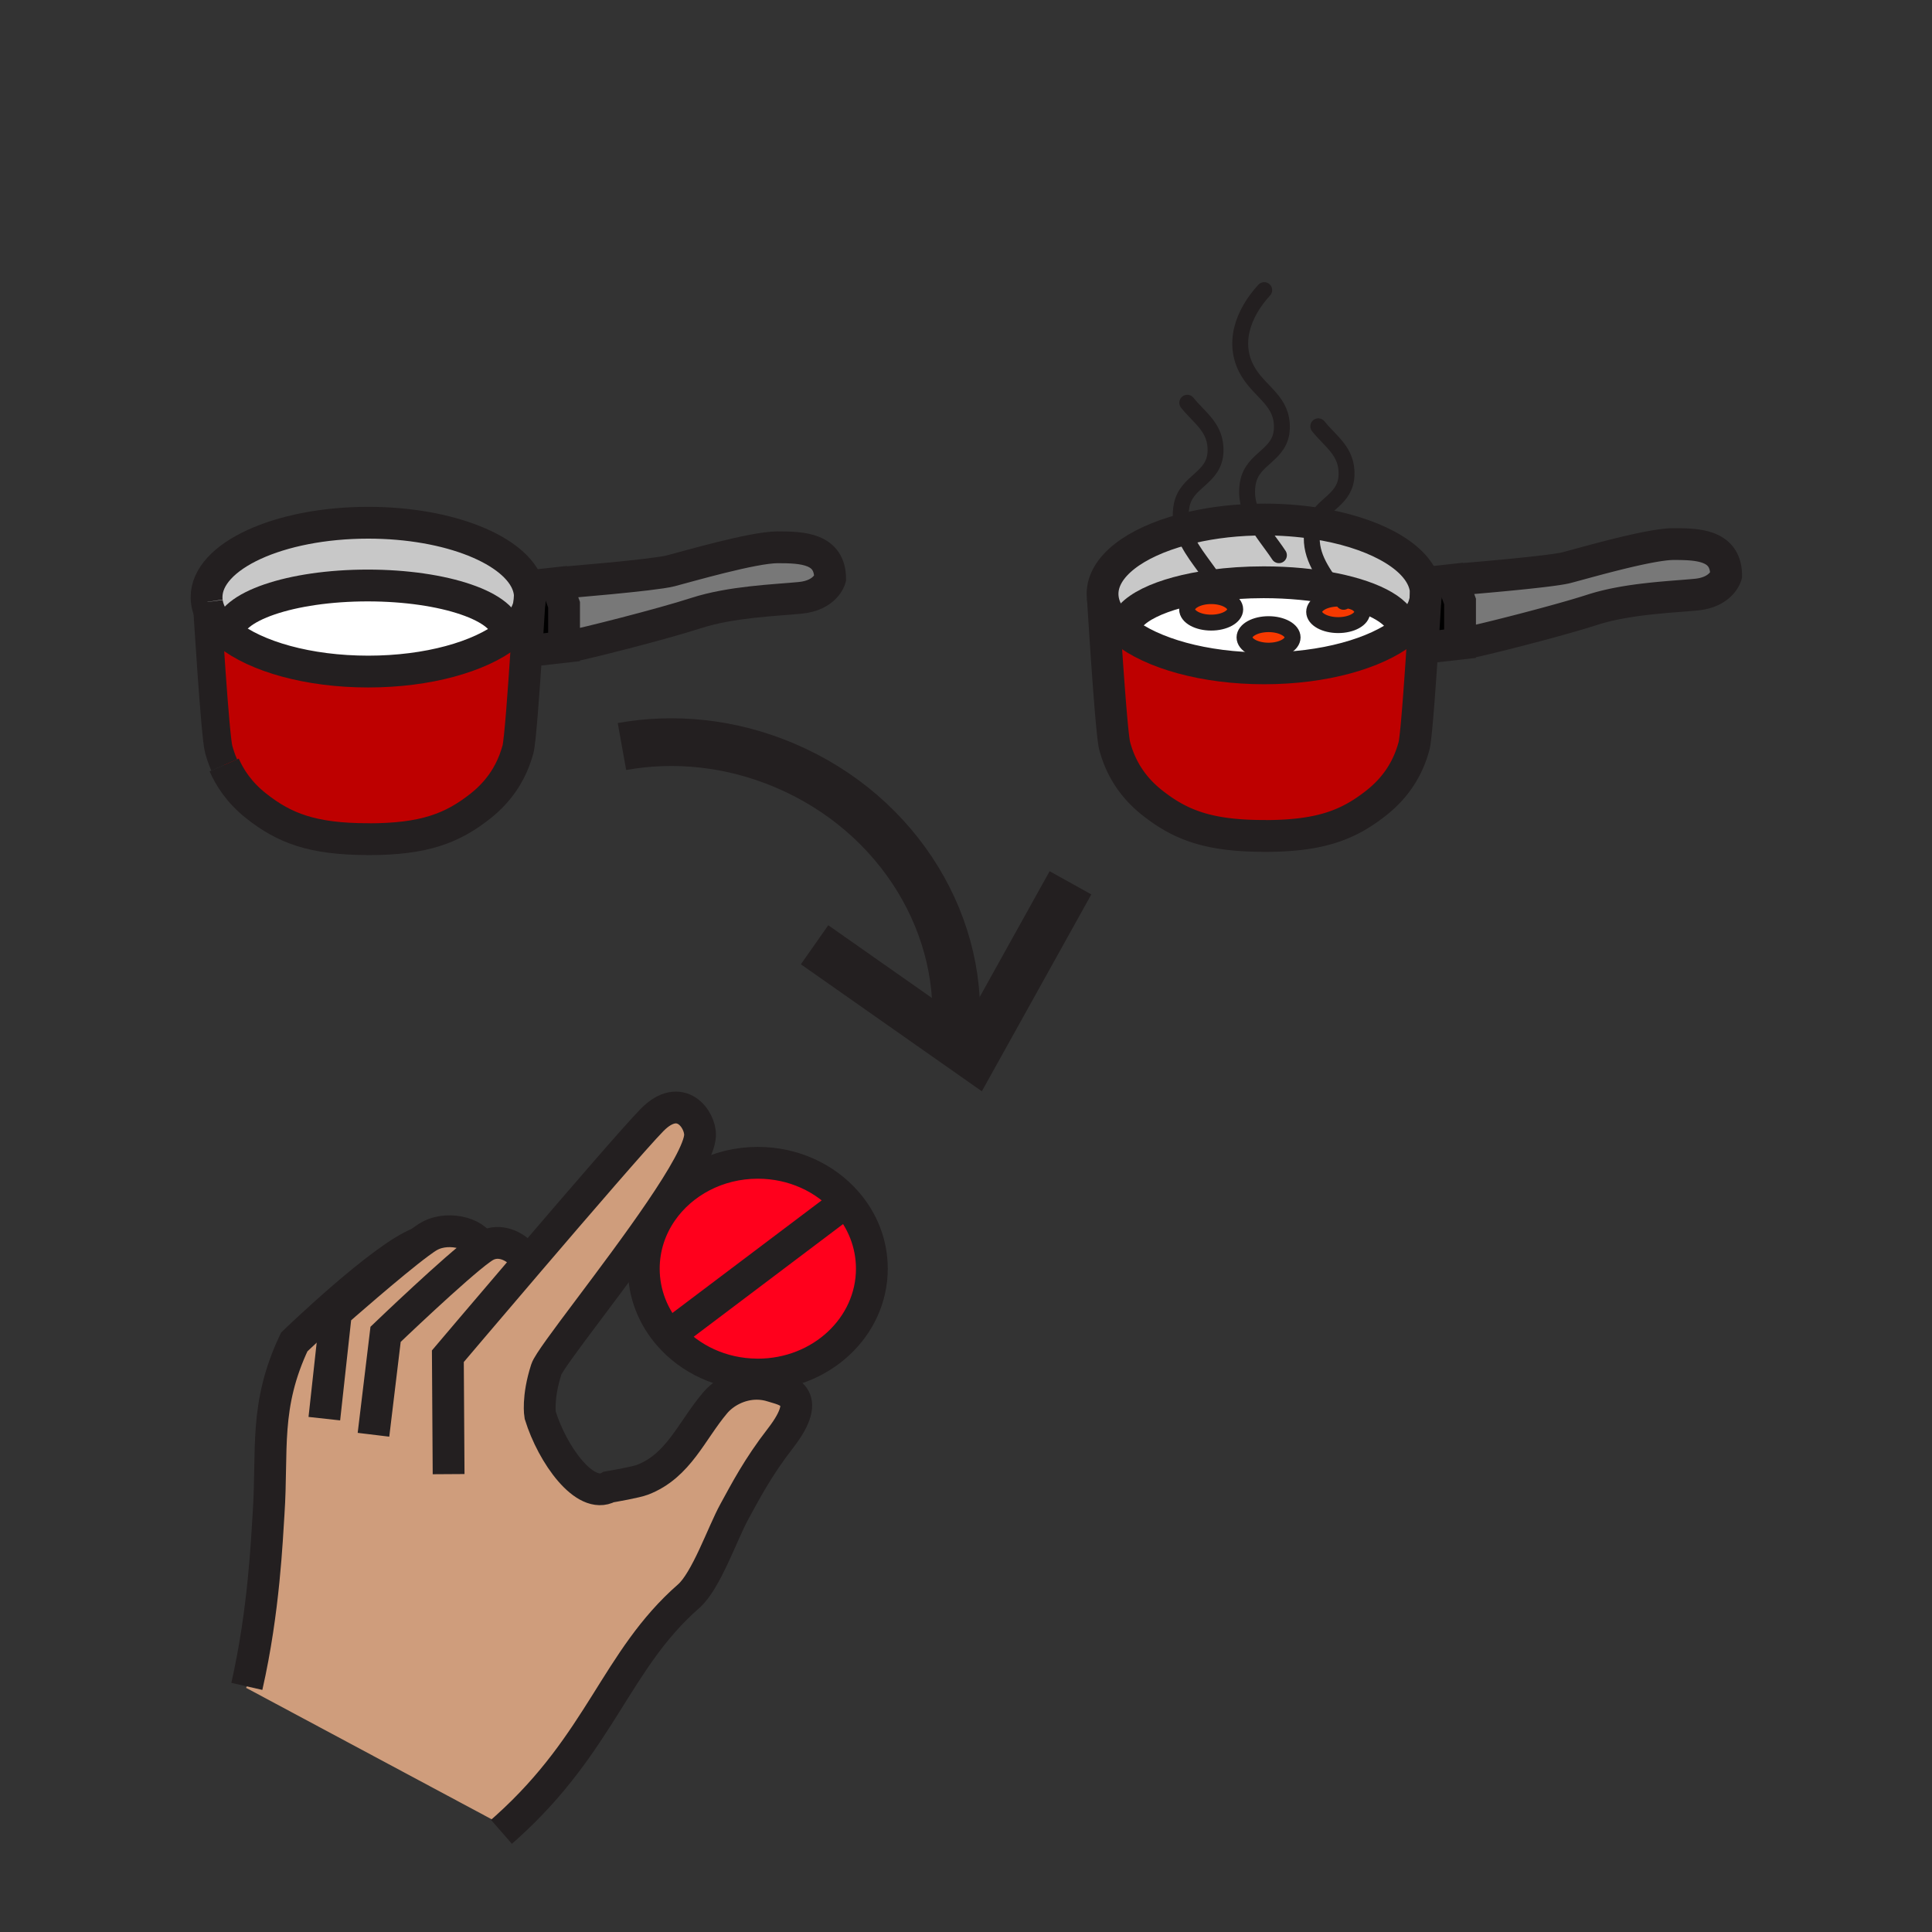<?xml version="1.0"?><svg xmlns="http://www.w3.org/2000/svg" width="850.394" height="850.394" viewBox="0 0 850.394 850.394" overflow="visible"><rect x="0" y="0" width="850.394" height="850.394" fill="#333333" stroke="none"/><path d="M383.76 558.42c0 25.75-22.47 46.61-50.19 46.61-.15 0-.29 0-.44-.011-15.58-.119-29.46-6.819-38.57-17.27l.01-.01 77.9-58.76c7.06 8.021 11.29 18.271 11.29 29.441z" fill="#ff001c"></path><path d="M333.57 511.82c15.69 0 29.7 6.68 38.9 17.16l-77.9 58.76-.01.01c-7-8-11.19-18.21-11.19-29.33 0-9.25 2.9-17.87 7.91-25.12 8.92-12.92 24.53-21.48 42.29-21.48z" fill="#ff001c"></path><path d="M213.67 548.46c6.15-3.35 12.88-.09 16.6 4.25l2.26 2.68c22.16-25.92 47.77-55.609 54.52-62.46 12.54-12.71 21.36-.13 21.08 6.87-.23 6.021-7.62 18.66-17.43 33.11-19.47 28.689-48.52 64.52-50.23 69.85-4.05 12.561-2.7 20.13-2.7 20.13 5.41 17.48 19.77 37.4 30.23 31.62 2.16-.38 11.92-2.06 14.85-3.189 15.87-6.13 21.4-21.38 31.88-33.78 3.93-4.66 10.77-8.45 18.34-8.45 2.34 0 4.74.36 7.15 1.16 4.96 1.64 18.38 3.34 3.31 22.8-10.05 12.97-15.49 23.57-20.3 32.32-5.18 9.41-12.36 30.45-20.12 37.229-32.07 28.03-38.54 64.271-80.13 101.69l-114.67-61.37.34-.64c7.61-33.391 8.84-65.25 9.57-76 1.88-28.141-2.03-47.38 11.29-75.59 0 0 38.67-37.33 54.96-43.54 1.92-1.42 3.51-2.511 4.62-3.11 9.08-4.96 22.48-.34 22.51 5.77.82-.59 1.51-1.04 2.07-1.35z" fill="#cf9d7c" class="aac-skin-fill"></path><path d="M759.78 253.31s-1.94 7.34-13.181 8.42c-11.239 1.08-30.47 1.73-45.81 6.7-15.34 4.97-49.66 13.61-55.1 14.53h-3.03v-18.2l-3.22-8.87 2.359-.86s40.19-3.24 47.75-5.18c7.57-1.95 36.311-10.37 47.11-10.37s23.122.43 23.122 13.83z" fill="#787878"></path><path d="M642.66 282.96v.38l-15.12 1.73-1.44-.19c.57-8.76 1.051-16.57 1.301-20.82v-.03c.159-.86.229-1.72.229-2.6 0-1.7-.28-3.36-.82-4.99l2.671-.11 9.729-1.08.23.64 3.22 8.87v18.2z"></path><path d="M627.4 264.03v.03c-.87 5.04-4.21 9.76-9.48 13.89l-.54-.7c0-7.68-12.04-14.39-30.01-18.04-5.62-7.67-11.54-15.78-9.61-26.21.181-.98.45-1.89.78-2.72 25.18 3.78 44.18 13.84 48.27 26.16.54 1.63.82 3.29.82 4.99 0 .88-.07 1.74-.23 2.6z" fill="#c8c8c8"></path><path d="M620.74 333.44c-2.23 5.76-6.38 13.21-14.9 19.94-12.31 9.73-24.63 14.59-49.26 14.59l-.13-.03c-24.63 0-36.96-4.87-49.271-14.59-7.62-6.01-11.729-12.61-14.109-18.05-1.15-2.63-1.891-5-2.41-6.91-1.58-5.65-4.97-61.19-5.18-64.65.76 5.07 4.039 9.82 9.25 13.99 12.279 9.83 35.34 16.45 61.739 16.45 26.21 0 49.11-6.52 61.45-16.23 5.271-4.13 8.61-8.85 9.48-13.89-.25 4.25-.73 12.06-1.301 20.82-1.189 18.06-2.779 40.17-3.72 43.55a55.434 55.434 0 0 1-1.638 5.01z" fill="#be0000"></path><path d="M590.48 263.54c-.471-.04-.961-.06-1.45-.06-5.851 0-10.59 2.61-10.59 5.84 0 3.22 4.739 5.83 10.59 5.83 5.85 0 10.59-2.61 10.59-5.83 0-2.96-3.98-5.4-9.14-5.78zm-3.11-4.33c17.97 3.65 30.01 10.36 30.01 18.04l.54.7c-12.34 9.71-35.24 16.23-61.45 16.23-26.399 0-49.46-6.62-61.739-16.45l.35-.48c0-8.87 16.05-16.44 38.729-19.5 6.94-.94 14.5-1.46 22.421-1.46 11.369 0 22.019 1.07 31.139 2.92zm-18.41 21.35c0-3.22-4.74-5.83-10.58-5.83-5.85 0-10.59 2.61-10.59 5.83 0 3.23 4.74 5.84 10.59 5.84 5.84 0 10.58-2.61 10.58-5.84zm-25.26-12.34c0-3.22-4.74-5.84-10.58-5.84-5.851 0-10.601 2.62-10.601 5.84 0 3.22 4.75 5.83 10.601 5.83 5.84 0 10.58-2.61 10.58-5.83z" fill="#fff"></path><path d="M590.48 263.54c5.159.38 9.14 2.82 9.14 5.78 0 3.22-4.74 5.83-10.59 5.83-5.851 0-10.59-2.61-10.59-5.83 0-3.23 4.739-5.84 10.59-5.84.49 0 .98.02 1.45.06z" fill="#f73900"></path><path d="M552.31 228.73c1.381-.04 2.761-.06 4.16-.06 7.71 0 15.12.56 22.07 1.61-.33.83-.6 1.74-.78 2.72-1.93 10.43 3.99 18.54 9.61 26.21-9.12-1.85-19.771-2.92-31.14-2.92-7.921 0-15.48.52-22.421 1.46l-.079-3.22c-4.4-6.72-10.66-13.42-13.03-21.42 9.38-2.52 20.13-4.08 31.61-4.38z" fill="#c8c8c8"></path><path d="M558.38 274.73c5.84 0 10.58 2.61 10.58 5.83 0 3.23-4.74 5.84-10.58 5.84-5.85 0-10.59-2.61-10.59-5.84 0-3.22 4.74-5.83 10.59-5.83zM533.12 262.38c5.84 0 10.58 2.62 10.58 5.84 0 3.22-4.74 5.83-10.58 5.83-5.851 0-10.601-2.61-10.601-5.83.001-3.22 4.751-5.84 10.601-5.84z" fill="#f73900"></path><path d="M485.48 263.74c-.12-.76-.181-1.53-.181-2.31 0-12.09 14.23-22.65 35.4-28.32 2.37 8 8.63 14.7 13.03 21.42l.079 3.22c-22.68 3.06-38.729 10.63-38.729 19.5l-.35.48c-5.209-4.17-8.489-8.92-9.249-13.99z" fill="#c8c8c8"></path><path d="M365.39 254.73s-1.94 7.35-13.18 8.42c-11.23 1.08-30.47 1.73-45.81 6.7-15.34 4.98-49.65 13.61-55.1 14.54h-3.02v-18.21l-3.22-8.86 2.35-.86s40.19-3.24 47.76-5.19c7.56-1.95 36.3-10.37 47.1-10.37 10.81 0 23.12.43 23.12 13.83z" fill="#787878"></path><path d="M248.28 284.39v.37l-15.13 1.73-1.45-.19c.58-8.71 1.05-16.47 1.3-20.74.17-.89.25-1.8.25-2.71 0-1.7-.28-3.36-.82-4.99l2.67-.11 9.72-1.08.24.65 3.22 8.86v18.21z"></path><path d="M233 265.56c-.88 5.01-4.22 9.7-9.46 13.81l-.54-.7c0-11.58-27.38-20.96-61.16-20.96-33.77 0-61.15 9.38-61.15 20.96l-.37.45c-5.24-4.18-8.51-8.97-9.24-14.07v-.06c-.11-.71-.16-1.42-.16-2.14 0-18.09 31.86-32.76 71.16-32.76 35.62 0 65.13 12.05 70.35 27.77.54 1.63.82 3.29.82 4.99 0 .91-.08 1.82-.25 2.71z" fill="#c8c8c8"></path><path d="M226.35 334.85c-2.22 5.76-6.37 13.22-14.89 19.96-12.32 9.72-24.64 14.58-49.27 14.58l-.13-.03c-24.63 0-36.95-4.87-49.27-14.59-7.61-6.01-11.73-12.61-14.11-18.05-1.15-2.63-1.89-5-2.42-6.91-1.59-5.72-5.05-62.64-5.18-64.76.73 5.1 4 9.89 9.24 14.07 12.28 9.85 35.34 16.48 61.76 16.48 26.21 0 49.11-6.52 61.46-16.23 5.24-4.11 8.58-8.8 9.46-13.81-.25 4.27-.72 12.03-1.3 20.74-1.18 18.06-2.78 40.17-3.71 43.55-.4 1.43-.92 3.12-1.64 5z" fill="#be0000"></path><path d="M223 278.67l.54.7c-12.35 9.71-35.25 16.23-61.46 16.23-26.42 0-49.48-6.63-61.76-16.48l.37-.45c0-11.58 27.38-20.96 61.15-20.96 33.78 0 61.16 9.38 61.16 20.96z" fill="#fff"></path><g fill="none" stroke="#231f20"><path d="M291.28 533.3c-5.01 7.25-7.91 15.87-7.91 25.12 0 11.12 4.19 21.33 11.19 29.33 9.11 10.45 22.99 17.15 38.57 17.27.15.011.29.011.44.011 27.72 0 50.19-20.86 50.19-46.61 0-11.17-4.23-21.42-11.29-29.439-9.2-10.48-23.21-17.16-38.9-17.16-17.76-.002-33.37 8.558-42.29 21.478z" stroke-width="14"></path><path d="M197.46 648.86l-.33-51.9s16.44-19.4 35.4-41.57c22.16-25.92 47.77-55.609 54.52-62.46 12.54-12.71 21.36-.13 21.08 6.87-.23 6.021-7.62 18.66-17.43 33.11-19.47 28.689-48.52 64.52-50.23 69.85-4.05 12.561-2.7 20.13-2.7 20.13 5.41 17.48 19.77 37.4 30.23 31.62 2.16-.38 11.92-2.06 14.85-3.189 15.87-6.13 21.4-21.38 31.88-33.78 3.93-4.66 10.77-8.45 18.34-8.45 2.34 0 4.74.36 7.15 1.16 4.96 1.64 18.38 3.34 3.31 22.8-10.05 12.97-15.49 23.57-20.3 32.32-5.18 9.41-12.36 30.45-20.12 37.229-32.07 28.03-38.54 64.271-80.13 101.69-.74.67-1.5 1.34-2.27 2.01M164.39 631.53l5.33-44.21s31.1-29.82 41.88-37.511c.82-.59 1.51-1.04 2.07-1.35 6.15-3.35 12.88-.09 16.6 4.25" stroke-width="14"></path><path d="M142.76 624.44l5.13-46.761s24.64-21.72 36.58-30.529c1.92-1.42 3.51-2.511 4.62-3.11 9.08-4.96 22.48-.34 22.51 5.77" stroke-width="14"></path><path d="M108.65 742.28c7.61-33.391 8.84-65.25 9.57-76 1.88-28.141-2.03-47.38 11.29-75.59 0 0 38.67-37.33 54.96-43.54M372.47 528.98l-77.9 58.76" stroke-width="14"></path><path d="M420.23 457.92c5.65-49.12-23.8-99.45-74.97-121.06-23.65-10.01-48.51-12.4-71.5-8.27" stroke-width="21"></path><path stroke-width="21" stroke-linecap="square" stroke-miterlimit="10" d="M466.08 397.76l-37.42 67.29-61.52-43.17"></path><path d="M627.4 264.06c-.87 5.04-4.21 9.76-9.48 13.89-12.34 9.71-35.24 16.23-61.45 16.23-26.399 0-49.46-6.62-61.739-16.45-5.211-4.17-8.49-8.92-9.25-13.99-.12-.76-.181-1.53-.181-2.31 0-12.09 14.23-22.65 35.4-28.32 9.38-2.52 20.13-4.08 31.609-4.38 1.381-.04 2.761-.06 4.16-.06 7.71 0 15.12.56 22.07 1.61 25.18 3.78 44.18 13.84 48.27 26.16.54 1.63.82 3.29.82 4.99 0 .88-.07 1.74-.229 2.6" stroke-width="14"></path><path d="M493.07 335.3c-1.15-2.63-1.891-5-2.41-6.91-1.58-5.65-4.97-61.19-5.18-64.65-.011-.11-.011-.17-.011-.17M627.6 260.68s-.069 1.22-.199 3.35v.03c-.25 4.25-.73 12.06-1.301 20.82-1.189 18.06-2.779 40.17-3.72 43.55a55.83 55.83 0 0 1-1.64 5.01c-2.23 5.76-6.38 13.21-14.9 19.94-12.31 9.73-24.63 14.59-49.26 14.59l-.13-.03c-24.63 0-36.96-4.87-49.271-14.59-7.62-6.01-11.729-12.61-14.109-18.05M629.48 256.33l9.73-1.08.23.64 3.22 8.87v18.58l-15.12 1.73M641.8 255.03s40.19-3.24 47.75-5.18c7.57-1.95 36.311-10.37 47.11-10.37s23.12.43 23.12 13.83c0 0-1.94 7.34-13.181 8.42-11.239 1.08-30.47 1.73-45.81 6.7-15.34 4.97-49.66 13.61-55.1 14.53" stroke-width="14"></path><path d="M618.22 331.68c.88.57 1.721 1.16 2.521 1.76" stroke-width="12.377"></path><path d="M495.08 277.25c0-8.87 16.05-16.44 38.729-19.5 6.94-.94 14.5-1.46 22.421-1.46 11.369 0 22.02 1.07 31.14 2.92 17.97 3.65 30.01 10.36 30.01 18.04" stroke-width="14"></path><path d="M543.7 268.22c0 3.22-4.74 5.83-10.58 5.83-5.851 0-10.601-2.61-10.601-5.83s4.75-5.84 10.601-5.84c5.84 0 10.58 2.62 10.58 5.84zM568.96 280.56c0 3.23-4.74 5.84-10.58 5.84-5.85 0-10.59-2.61-10.59-5.84 0-3.22 4.74-5.83 10.59-5.83 5.84 0 10.58 2.61 10.58 5.83zM599.62 269.32c0 3.22-4.74 5.83-10.59 5.83-5.851 0-10.59-2.61-10.59-5.83 0-3.23 4.739-5.84 10.59-5.84.489 0 .979.02 1.45.06 5.16.38 9.14 2.82 9.14 5.78z" stroke-width="7"></path><path d="M556.46 127.7c-9.38 10.18-14.61 24.07-6.7 36.59 5.51 8.73 14.82 12.48 14.471 24.2-.36 12.15-12.891 12.85-14.94 23.98-1.13 6.09.41 11.39 3.02 16.26 2.971 5.58 7.311 10.61 10.62 15.65M580.26 187.64c5.49 6.87 12.75 10.99 12.44 21.37-.33 11.08-10.76 12.64-14.16 21.27-.33.83-.6 1.74-.78 2.72-1.93 10.43 3.99 18.54 9.61 26.21 1.06 1.45 2.12 2.89 3.11 4.33.31.45.619.91.92 1.36M522.59 177.27c5.5 6.87 12.75 10.99 12.44 21.37-.36 12.15-12.88 12.85-14.94 23.98-.7 3.77-.37 7.24.61 10.49 2.37 8 8.63 14.7 13.03 21.42" stroke-width="7" stroke-linecap="round" stroke-linejoin="round"></path><path d="M91.08 264.99c-.11-.71-.16-1.42-.16-2.14 0-18.09 31.86-32.76 71.16-32.76 35.62 0 65.13 12.05 70.35 27.77.54 1.63.82 3.29.82 4.99 0 .91-.08 1.82-.25 2.71-.88 5.01-4.22 9.7-9.46 13.81-12.35 9.71-35.25 16.23-61.46 16.23-26.42 0-49.48-6.63-61.76-16.48-5.24-4.18-8.51-8.97-9.24-14.07" stroke-width="14"></path><path d="M98.68 336.72c-1.15-2.63-1.89-5-2.42-6.91-1.59-5.72-5.05-62.64-5.18-64.76v-.06" stroke-width="12.377"></path><path d="M233.21 262.1s-.07 1.27-.21 3.46c-.25 4.27-.72 12.03-1.3 20.74-1.18 18.06-2.78 40.17-3.71 43.55-.4 1.43-.92 3.12-1.64 5-2.22 5.76-6.37 13.22-14.89 19.96-12.32 9.72-24.64 14.58-49.27 14.58l-.13-.03c-24.63 0-36.95-4.87-49.27-14.59-7.61-6.01-11.73-12.61-14.11-18.05M235.1 257.75l9.72-1.08.24.65 3.22 8.86V284.76l-15.13 1.73M247.41 256.46s40.19-3.24 47.76-5.19c7.56-1.95 36.3-10.37 47.1-10.37 10.81 0 23.12.43 23.12 13.83 0 0-1.94 7.35-13.18 8.42-11.23 1.08-30.47 1.73-45.81 6.7-15.34 4.98-49.65 13.61-55.1 14.54" stroke-width="14"></path><path d="M223.84 333.1c.87.57 1.7 1.16 2.51 1.75 0 .01.01.01.01.01" stroke-width="12.377"></path><path d="M100.69 278.67c0-11.58 27.38-20.96 61.15-20.96 33.78 0 61.16 9.38 61.16 20.96" stroke-width="14"></path></g><path fill="none" d="M0 0h850.394v850.394H0z"></path></svg>